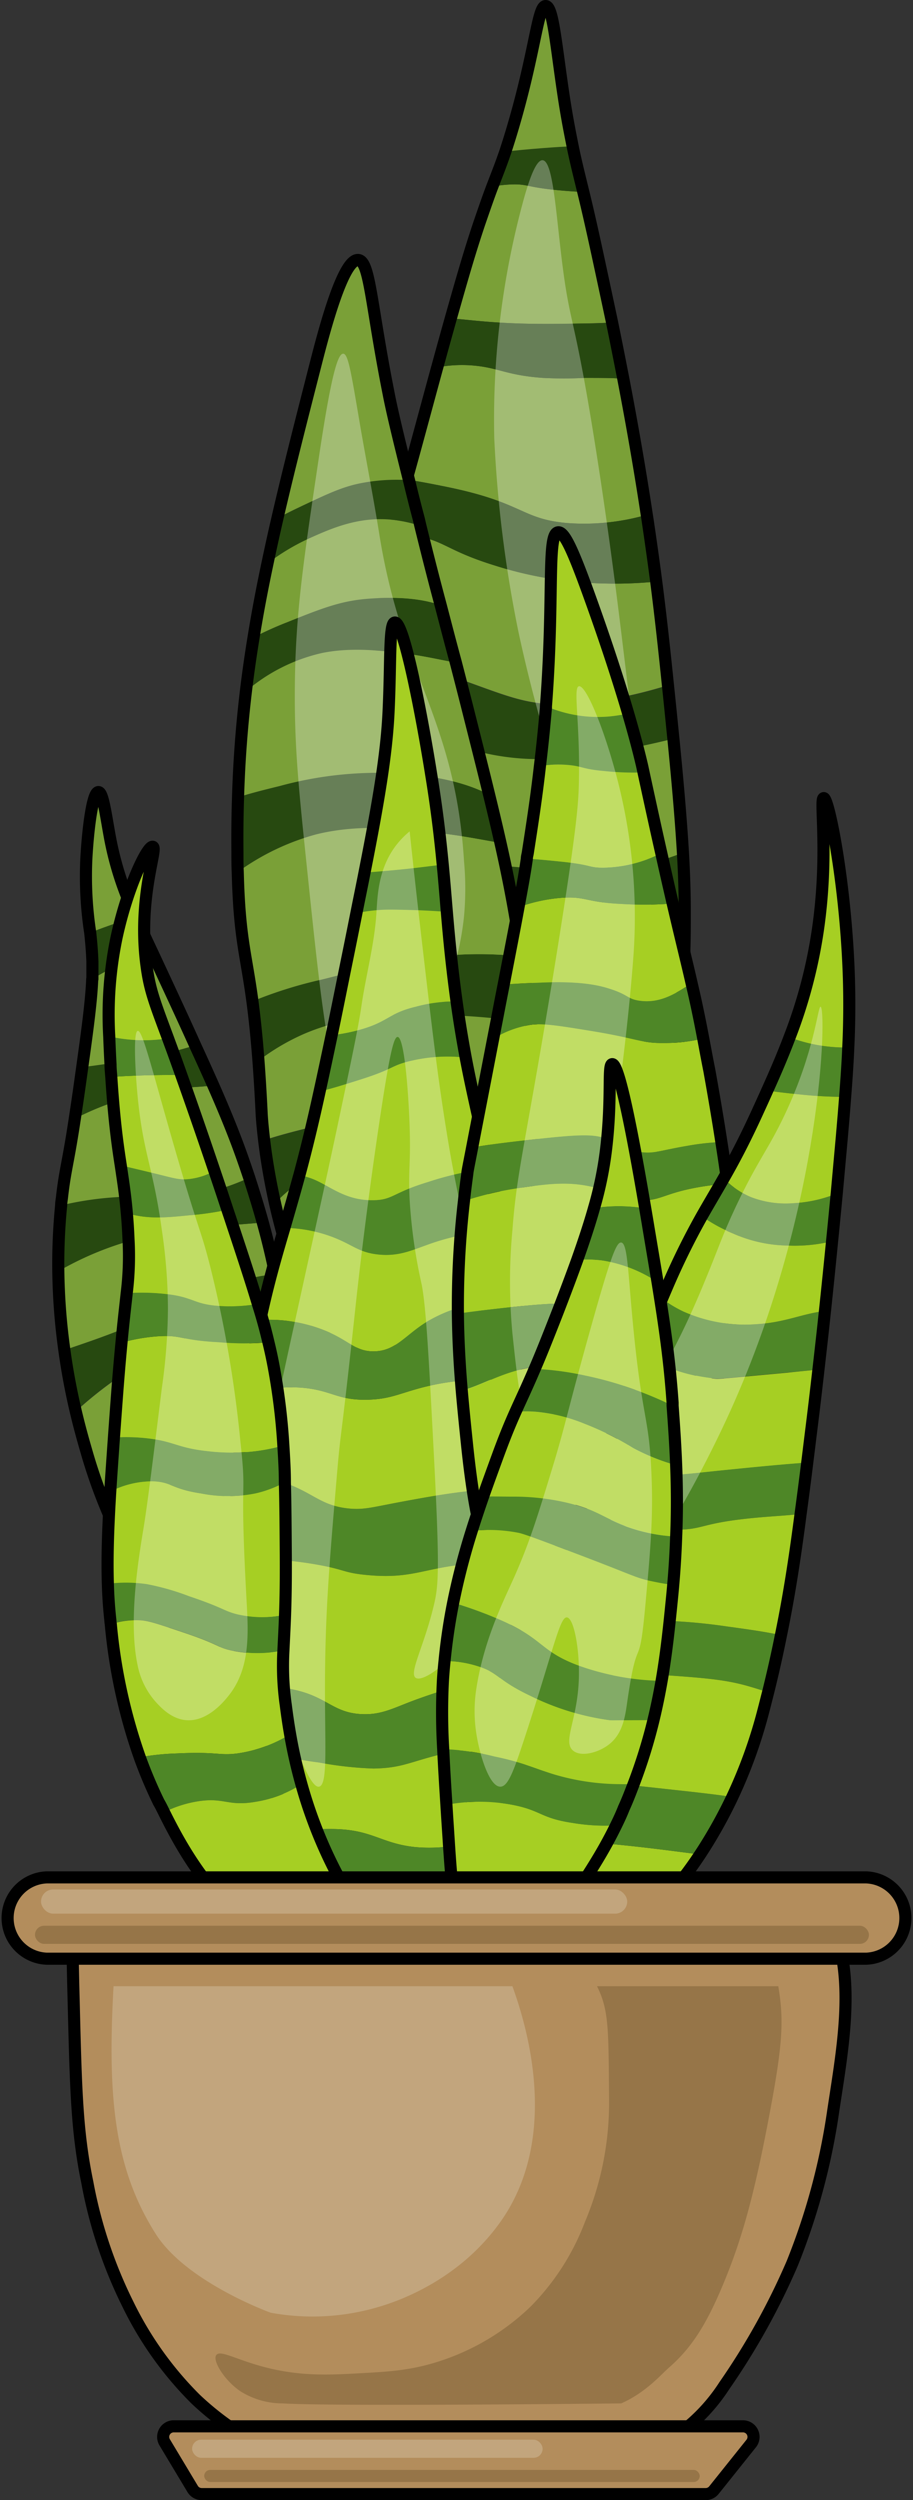 <svg id="Слой_1" data-name="Слой 1" xmlns="http://www.w3.org/2000/svg" viewBox="0 0 151.08 413.5"><rect x="0" y="0" width="151.08" height="413.5" fill="#333333" stroke="none"/><defs><style>.cls-1{fill:#7aa037;}.cls-2{fill:#274910;}.cls-3{fill:none;stroke-linecap:round;stroke-linejoin:round;}.cls-3,.cls-7{stroke:#000;stroke-width:2px;}.cls-4{fill:#fff;opacity:0.3;}.cls-5{fill:#4e8727;}.cls-6{fill:#a6cf23;}.cls-7{fill:#b38d5c;stroke-miterlimit:10;}.cls-8{fill:#c2a57d;}.cls-9{fill:#967548;}</style></defs><title>plant1</title><path class="cls-1" d="M279.51,183.71c0,5.8-.26,11.69-.83,17.85A60.52,60.52,0,0,1,263,206c-4.53.54-3.87-.23-13,0-6.65.17-11.58.31-15,.9-1.59-6.47-2.89-13.38-3.92-20.33A22.25,22.25,0,0,1,237,184c3.83-1,5.29,0,13,1,11.61,1.52,19.27.8,24,0A39.62,39.62,0,0,0,279.51,183.71Z" transform="translate(-166.21 -31.5)"/><path class="cls-1" d="M274.78,127.69c.72,5.61,1.3,10.91,1.94,17.14A72,72,0,0,1,268,147a42.06,42.06,0,0,1-10,1c-5.8-.22-8.76-1.77-18-5-4.9-1.71-8.5-2.82-11.15-3.51.66-8,1.78-15.12,2.61-19.69.81,0,1.65.09,2.54.2,5.69.69,5.66,2.41,14,5a63.55,63.55,0,0,0,18,3A68.7,68.7,0,0,0,274.78,127.69Z" transform="translate(-166.21 -31.5)"/><path class="cls-1" d="M269.33,94.13c1.28,6.66,2.63,14.21,3.89,22.52A37.45,37.45,0,0,1,260,118c-7.63-.69-7.1-3.39-20-6-2.18-.44-4.39-.88-6.52-1.19,1-3.52,2.61-9.54,5-18.31a2.17,2.17,0,0,1,.07-.24A21.86,21.86,0,0,1,245,92c3.83.41,5.22,1.58,11,2a68,68,0,0,0,7,0C265.4,94,267.5,94,269.33,94.13Z" transform="translate(-166.21 -31.5)"/><path class="cls-2" d="M278.68,201.56c-.05.64-.11,1.29-.18,1.94-.35,3.45-.66,6.49-1,9.21A30.7,30.7,0,0,1,269,216c-8.24,2.12-9.18-.48-18,1a52.58,52.58,0,0,0-11.93,3.73A133.09,133.09,0,0,1,235,206.9c3.45-.59,8.38-.73,15-.9,9.13-.23,8.47.54,13,0A60.52,60.52,0,0,0,278.68,201.56Z" transform="translate(-166.21 -31.5)"/><path class="cls-1" d="M265.5,75.5c.59,2.74,1.26,5.87,2,9.35-1.28.06-2.76.11-4.48.15s-6.41.15-11,0c-5.7-.19-8.89-.7-11.19-.83C243,76.4,244,73,245.5,68.5c1-2.9,1.64-4.74,2.18-6.14A20.58,20.58,0,0,1,251,62c2.67-.06,2.3.49,8,1,1.45.13,2.68.2,3.73.23C263.44,66.21,264.32,70,265.5,75.5Z" transform="translate(-166.21 -31.5)"/><path class="cls-2" d="M273.5,118.5c.48,3.26.9,6.27,1.28,9.19A68.7,68.7,0,0,1,266,128a63.55,63.55,0,0,1-18-3c-8.34-2.59-8.31-4.31-14-5-.89-.11-1.73-.17-2.54-.2.6-3.32,1-5.3,1-5.3.09-.39.41-1.6,1-3.69,2.13.31,4.34.75,6.52,1.19,12.9,2.61,12.37,5.31,20,6a37.45,37.45,0,0,0,13.22-1.35C273.32,117.26,273.41,117.88,273.5,118.5Z" transform="translate(-166.21 -31.5)"/><path class="cls-2" d="M279.5,181.5c0,.74,0,1.47,0,2.21A39.62,39.62,0,0,1,274,185c-4.73.8-12.39,1.52-24,0-7.71-1-9.17-2-13-1a22.25,22.25,0,0,0-5.95,2.57c-.56-3.85-1-7.71-1.43-11.5A42.47,42.47,0,0,1,236,174c5.86-.69,7.56.33,17,1,8.86.63,13.29.94,18,0a52.65,52.65,0,0,0,8.2-2.47C279.42,176.38,279.48,179.08,279.5,181.5Z" transform="translate(-166.21 -31.5)"/><path class="cls-1" d="M269,216a30.7,30.7,0,0,0,8.5-3.29c-1.09,8.8-2.42,14.2-6,18.79-1.28,1.63-8.43,10.8-16,10-6.67-.71-12.17-9-16.43-20.77A52.58,52.58,0,0,1,251,217C259.82,215.52,260.76,218.12,269,216Z" transform="translate(-166.21 -31.5)"/><path class="cls-2" d="M261,55.68c.49,2.24,1,4.45,1.76,7.55-1.05,0-2.28-.1-3.73-.23-5.7-.51-5.33-1.06-8-1a20.58,20.58,0,0,0-3.32.36c.83-2.17,1.34-3.32,2.15-5.77,1.69-.21,3.72-.4,6.17-.59C257.91,55.85,259.56,55.75,261,55.68Z" transform="translate(-166.21 -31.5)"/><path class="cls-1" d="M259.5,47.5c.53,3.47,1,5.85,1.47,8.18-1.41.07-3.06.17-5,.32-2.45.19-4.48.38-6.17.59.2-.61.42-1.29.67-2.09,4.28-13.82,4.62-22,6-22C257.72,32.53,258.21,39,259.5,47.5Z" transform="translate(-166.21 -31.5)"/><path class="cls-2" d="M267.48,84.85c.59,2.86,1.21,6,1.85,9.28C267.5,94,265.4,94,263,94a68,68,0,0,1-7,0c-5.78-.42-7.17-1.59-11-2a21.86,21.86,0,0,0-6.43.26c.86-3.16,1.6-5.81,2.24-8.09,2.3.13,5.49.64,11.19.83,4.59.15,9.18,0,11,0S266.2,84.91,267.48,84.85Z" transform="translate(-166.21 -31.5)"/><path class="cls-2" d="M277.5,152.5q.06.6.12,1.17c-1.65.42-3.51.85-5.62,1.33a65.36,65.36,0,0,1-14,2,40.5,40.5,0,0,1-12-1c-5.72-1.48-5.5-3-10-4a18.65,18.65,0,0,0-7.68,0c0-2.66.05-5.16.18-7.46.09-1.7.21-3.37.35-5,2.65.69,6.25,1.8,11.15,3.51,9.24,3.23,12.2,4.78,18,5a42.06,42.06,0,0,0,10-1,72,72,0,0,0,8.72-2.17C277,147.22,277.23,149.76,277.5,152.5Z" transform="translate(-166.21 -31.5)"/><path class="cls-1" d="M277.62,153.67c.86,8.63,1.32,14.49,1.58,18.86A52.65,52.65,0,0,1,271,175c-4.71.94-9.14.63-18,0-9.44-.67-11.14-1.69-17-1a42.47,42.47,0,0,0-6.38,1.07,231.08,231.08,0,0,1-1.3-23.11,18.65,18.65,0,0,1,7.68,0c4.5,1,4.28,2.52,10,4a40.5,40.5,0,0,0,12,1,65.36,65.36,0,0,0,14-2C274.11,154.52,276,154.09,277.62,153.67Z" transform="translate(-166.21 -31.5)"/><path class="cls-3" d="M249.83,56.59c.2-.61.42-1.29.67-2.09,4.28-13.82,4.62-22,6-22,1.22,0,1.71,6.47,3,15,.53,3.47,1,5.85,1.47,8.18s1,4.45,1.76,7.55S264.32,70,265.5,75.5c.59,2.74,1.26,5.87,2,9.35.59,2.86,1.21,6,1.85,9.28,1.28,6.66,2.63,14.21,3.89,22.52.1.61.19,1.23.28,1.85.48,3.26.9,6.27,1.28,9.19.72,5.61,1.3,10.91,1.94,17.14.25,2.39.51,4.93.78,7.67q.06.6.12,1.17c.86,8.63,1.32,14.49,1.58,18.86.22,3.85.28,6.55.3,9,0,.74,0,1.47,0,2.21,0,5.8-.26,11.69-.83,17.85-.05.64-.11,1.29-.18,1.94-.35,3.45-.66,6.49-1,9.21-1.09,8.8-2.42,14.2-6,18.79-1.28,1.63-8.43,10.8-16,10-6.67-.71-12.17-9-16.43-20.77A133.09,133.09,0,0,1,235,206.9c-1.59-6.47-2.89-13.38-3.92-20.33-.56-3.85-1-7.71-1.43-11.5a231.08,231.08,0,0,1-1.3-23.11c0-2.66.05-5.16.18-7.46.09-1.7.21-3.37.35-5,.66-8,1.78-15.12,2.61-19.69.6-3.32,1-5.3,1-5.3.09-.39.41-1.6,1-3.69,1-3.52,2.61-9.54,5-18.31a2.17,2.17,0,0,1,.07-.24c.86-3.16,1.6-5.81,2.24-8.09C243,76.4,244,73,245.5,68.5c1-2.9,1.64-4.74,2.18-6.14C248.51,60.19,249,59,249.83,56.59Z" transform="translate(-166.21 -31.5)"/><path class="cls-4" d="M256,58c1.6.11,2.11,7.38,3,15,1.57,13.46,2.05,8.74,6,34,.66,4.22,2.24,14.57,4,29,4.41,36.22,6.62,54.33,4,55-3.59.92-15.17-27.73-21-55a207.33,207.33,0,0,1-4-32,137.47,137.47,0,0,1,5-40C253.71,61.55,254.86,57.92,256,58Z" transform="translate(-166.21 -31.5)"/><path class="cls-1" d="M254,200.33a92.46,92.46,0,0,1,.48,12.82c-3.41,0-7.1.19-10,.35-9.8.54-16.05,1.94-25,4-4.23,1-7.32,1.82-9.58,2.59-.32-2.69-.41-4.35-.42-4.59-.16-3.28-.34-6.1-.52-8.56a36.49,36.49,0,0,1,7.52-4.44c8.85-3.82,18.32-3.37,26-3C247.22,199.72,251.11,200.3,254,200.33Z" transform="translate(-166.21 -31.5)"/><path class="cls-2" d="M247.1,162.91c.71,2.9,1.33,5.52,1.89,8-2.18-.35-5.06-.95-8.49-1.41-6.29-.84-14.27-1.92-22,0a39.92,39.92,0,0,0-12.95,6.21c0-1,0-2.06-.05-3.21,0-3.15,0-6.18.1-9.13,1.91-.63,4.2-1.21,6.9-1.87a61.58,61.58,0,0,1,21-2C240.52,160.08,244.73,161.65,247.1,162.91Z" transform="translate(-166.21 -31.5)"/><path class="cls-2" d="M252.54,189.7c.64,3.9,1.14,7.33,1.49,10.63-2.92,0-6.81-.61-11.53-.83-7.68-.37-17.15-.82-26,3a36.49,36.49,0,0,0-7.52,4.44c-.32-4.16-.66-7.29-1-9.84a71.07,71.07,0,0,1,11.52-3.6c9.78-2.47,14.68-3.71,21-4A63.55,63.55,0,0,1,252.54,189.7Z" transform="translate(-166.21 -31.5)"/><path class="cls-2" d="M235.5,117.5c.08.32.16.64.23,1a25.11,25.11,0,0,0-4.23-1c-5.76-.69-10.4,1.39-14,3a36.16,36.16,0,0,0-7,4.19q.76-3.68,1.65-7.48c1-.54,2.12-1.11,3.38-1.71,4.74-2.25,7.11-3.37,10-4a30.71,30.71,0,0,1,8.39-.58C234.36,112.88,234.9,115.06,235.5,117.5Z" transform="translate(-166.21 -31.5)"/><path class="cls-2" d="M239.09,131.58c.81,3.09,1.55,5.83,2.51,9.5-2.21-.35-5.26-1.13-9.1-1.58-3-.36-8.14-1-13,0a29.2,29.2,0,0,0-12.6,6.35c.36-3,.78-6,1.27-8.93a57.75,57.75,0,0,1,5.33-2.42c6.05-2.42,9.2-3.69,14-4C229.49,130.37,234.7,130,239.09,131.58Z" transform="translate(-166.21 -31.5)"/><path class="cls-1" d="M247.1,162.91c-2.37-1.26-6.58-2.83-13.6-3.41a61.58,61.58,0,0,0-21,2c-2.7.66-5,1.24-6.9,1.87.18-6.12.63-11.87,1.3-17.52a29.2,29.2,0,0,1,12.6-6.35c4.86-1,10-.36,13,0,3.84.45,6.89,1.23,9.1,1.58.54,2.09,1.16,4.49,1.9,7.42C244.92,154.13,246.09,158.79,247.1,162.91Z" transform="translate(-166.21 -31.5)"/><path class="cls-2" d="M254.51,213.15c0,.11,0,.23,0,.35-.1,3-.2,5.95-.4,8.79-3.93.45-8.7,0-15.6.21-11.14.38-16.71.57-22,4a30.11,30.11,0,0,0-4.79,4c-.93-4.18-1.48-7.76-1.79-10.37,2.26-.77,5.35-1.61,9.58-2.59,8.95-2.06,15.2-3.46,25-4C247.41,213.34,251.1,213.14,254.51,213.15Z" transform="translate(-166.21 -31.5)"/><path class="cls-1" d="M251.5,183.5c.38,2.21.73,4.27,1,6.2a63.55,63.55,0,0,0-12-.2c-6.32.29-11.22,1.53-21,4A71.07,71.07,0,0,0,208,197.1c-1.07-8-2.15-10.38-2.43-21.39a39.92,39.92,0,0,1,12.95-6.21c7.73-1.92,15.71-.84,22,0,3.43.46,6.31,1.06,8.49,1.41C250,175.29,250.77,179.24,251.5,183.5Z" transform="translate(-166.21 -31.5)"/><path class="cls-1" d="M235.73,118.45c1.46,5.93,2.45,9.74,3.36,13.13-4.39-1.54-9.6-1.21-11.59-1.08-4.8.31-7.95,1.58-14,4a57.75,57.75,0,0,0-5.33,2.42c.65-4,1.42-8.08,2.3-12.23a36.16,36.16,0,0,1,7-4.19c3.6-1.61,8.24-3.69,14-3A25.11,25.11,0,0,1,235.73,118.45Z" transform="translate(-166.21 -31.5)"/><path class="cls-1" d="M254.1,222.29c-.65,9.33-2.34,17.61-8.6,24.21-5.8,6.11-16.17,11.49-23,8-2.52-1.29-4.35-3.68-7-11a108.46,108.46,0,0,1-3.79-13,30.11,30.11,0,0,1,4.79-4c5.29-3.43,10.86-3.62,22-4C245.4,222.26,250.17,222.74,254.1,222.29Z" transform="translate(-166.21 -31.5)"/><path class="cls-1" d="M233.89,110.92a30.71,30.71,0,0,0-8.39.58c-2.89.63-5.26,1.75-10,4-1.26.6-2.38,1.17-3.38,1.71,1.81-7.84,3.95-16.22,6.38-25.71,1.44-5.64,4.52-17.25,7-17,1.91.19,2.08,7.29,5,22C231,99.13,232,103.38,233.89,110.92Z" transform="translate(-166.21 -31.5)"/><path class="cls-3" d="M233.89,110.92C232,103.38,231,99.13,230.5,96.5c-2.92-14.71-3.09-21.81-5-22-2.48-.25-5.56,11.36-7,17-2.43,9.49-4.57,17.87-6.38,25.71q-.88,3.81-1.65,7.48c-.88,4.15-1.65,8.2-2.3,12.23-.49,3-.91,5.93-1.27,8.93-.67,5.65-1.12,11.4-1.3,17.52-.1,2.95-.13,6-.1,9.13,0,1.15,0,2.21.05,3.21.28,11,1.36,13.42,2.43,21.39.34,2.55.68,5.68,1,9.84.18,2.46.36,5.28.52,8.56,0,.24.1,1.9.42,4.59s.86,6.19,1.79,10.37a108.46,108.46,0,0,0,3.79,13c2.65,7.32,4.48,9.71,7,11,6.83,3.49,17.2-1.89,23-8,6.26-6.6,7.95-14.88,8.6-24.21.2-2.84.3-5.78.4-8.79,0-.12,0-.24,0-.35a92.46,92.46,0,0,0-.48-12.82c-.35-3.3-.85-6.73-1.49-10.63-.31-1.93-.66-4-1-6.2-.73-4.26-1.52-8.21-2.51-12.59-.56-2.48-1.18-5.1-1.89-8-1-4.12-2.18-8.78-3.6-14.41-.74-2.93-1.36-5.33-1.9-7.42-1-3.67-1.7-6.41-2.51-9.5-.91-3.39-1.9-7.2-3.36-13.13-.07-.31-.15-.63-.23-1C234.9,115.06,234.36,112.88,233.89,110.92Z" transform="translate(-166.21 -31.5)"/><path class="cls-4" d="M223,90c-.85,0-1.92,3.06-4,17-2.59,17.36-3.89,26-4,38-.09,9.88.6,16.59,2,30,2.65,25.43,4,38.15,8,39,5.75,1.22,16.35-14.76,18-31a50.16,50.16,0,0,0,0-9c-1.43-23.45-10.24-30.62-14-54-.91-5.68-2-11.33-3-17C224.35,93.35,223.87,90,223,90Z" transform="translate(-166.21 -31.5)"/><path class="cls-1" d="M213,250a106.29,106.29,0,0,1,.23,21.15c-2.52.6-5.43,1.44-8.69,2.37-1.95.56-6,2-14,5-3,1.09-5.07,1.89-6.64,2.6a86.91,86.91,0,0,1-3.36-9.6c-.46-1.58-1.1-3.81-1.76-6.61a66.91,66.91,0,0,1,9.76-7.39c5.39-3.32,9.7-6,16-7A59,59,0,0,1,213,250Z" transform="translate(-166.21 -31.5)"/><path class="cls-2" d="M212.5,246.5c.18,1.15.33,2.31.46,3.48a59,59,0,0,0-8.46.52c-6.3,1-10.61,3.68-16,7a66.91,66.91,0,0,0-9.76,7.39c-.67-2.82-1.35-6.22-1.88-10.09,2.55-.91,6.2-2,11.64-4.3,5.11-2.13,4.53-2.24,9-4,6.16-2.42,10.84-4.21,14.26-4.18C212,243.69,212.28,245.09,212.5,246.5Z" transform="translate(-166.21 -31.5)"/><path class="cls-2" d="M213.19,271.13c-.21,2.44-.49,4.81-.85,7.09a34.82,34.82,0,0,0-6.84.28c-8,1.26-13.66,6.24-17.79,10.36l-.21-.36a62.92,62.92,0,0,1-3.64-7.4c1.57-.71,3.68-1.51,6.64-2.6,8-3,12.05-4.44,14-5C207.76,272.57,210.67,271.73,213.19,271.13Z" transform="translate(-166.21 -31.5)"/><path class="cls-1" d="M211.76,242.32c-3.42,0-8.1,1.76-14.26,4.18-4.47,1.76-3.89,1.87-9,4-5.44,2.27-9.09,3.39-11.64,4.3a103.52,103.52,0,0,1-1-13.06,52.43,52.43,0,0,1,12.61-5.24,86.06,86.06,0,0,1,12-2c4-.45,7-.57,9.19-.83C210.42,236.31,211.15,239.25,211.76,242.32Z" transform="translate(-166.21 -31.5)"/><path class="cls-1" d="M205.5,278.5a34.82,34.82,0,0,1,6.84-.28c-2.2,14.18-7,24.9-11.84,25.28-4.09.32-8.12-6.56-12.79-14.64C191.84,284.74,197.47,279.76,205.5,278.5Z" transform="translate(-166.21 -31.5)"/><path class="cls-2" d="M207.45,226.28c.64,2,1.44,4.5,2.24,7.39-2.21.26-5.21.38-9.19.83a86.06,86.06,0,0,0-12,2,52.43,52.43,0,0,0-12.61,5.24,97.92,97.92,0,0,1,.47-10.89,53.07,53.07,0,0,1,9.14-1.35c6.34-.57,6,.64,11,0A39.44,39.44,0,0,0,207.45,226.28Z" transform="translate(-166.21 -31.5)"/><path class="cls-1" d="M206.5,223.5c.25.71.57,1.65.95,2.78a39.44,39.44,0,0,1-10.95,3.22c-5,.64-4.66-.57-11,0a53.07,53.07,0,0,0-9.14,1.35c0-.45.09-.9.14-1.35.52-4.59,1-5.55,2.12-13a46.86,46.86,0,0,1,16.88-5c2-.19,4.16-.24,6-.49C203.59,215.74,205.14,219.57,206.5,223.5Z" transform="translate(-166.21 -31.5)"/><path class="cls-2" d="M198.52,204.38c1.12,2.43,2.1,4.61,3,6.63-1.85.25-4,.3-6,.49a46.86,46.86,0,0,0-16.88,5c.25-1.65.55-3.62.88-6,.12-.87.24-1.71.35-2.51,1-.12,2.2-.28,3.65-.49a109.34,109.34,0,0,0,11-2C196.06,205.11,197.38,204.73,198.52,204.38Z" transform="translate(-166.21 -31.5)"/><path class="cls-1" d="M198.52,204.38c-1.14.35-2.46.73-4,1.12a109.34,109.34,0,0,1-11,2c-1.45.21-2.65.37-3.65.49.94-6.71,1.51-11.08,1.65-14.55h0a26.84,26.84,0,0,1,6-2.93,36.33,36.33,0,0,1,4.09-1.1l1.91,4.1C195.43,197.65,197.08,201.22,198.52,204.38Z" transform="translate(-166.21 -31.5)"/><path class="cls-2" d="M188.71,183.17c.8,1.81,1.75,3.83,2.88,6.23a36.33,36.33,0,0,0-4.09,1.1,26.84,26.84,0,0,0-6,2.93c0-1.05,0-2,0-2.93-.07-1.82-.21-3.34-.36-4.73,1-.44,2.15-.84,3.36-1.27C185.23,184.24,186.85,183.66,188.71,183.17Z" transform="translate(-166.21 -31.5)"/><path class="cls-1" d="M184.5,170.5a52.66,52.66,0,0,0,4.21,12.67c-1.86.49-3.48,1.07-4.21,1.33-1.21.43-2.33.83-3.36,1.27a61.73,61.73,0,0,1-.64-12.27c.25-4.66,1-11,2-11C183.29,162.5,183.77,166.74,184.5,170.5Z" transform="translate(-166.21 -31.5)"/><path class="cls-3" d="M181.5,193.43c0-1.05,0-2,0-2.93-.07-1.82-.21-3.34-.36-4.73a61.73,61.73,0,0,1-.64-12.27c.25-4.66,1-11,2-11,.79,0,1.27,4.24,2,8a52.66,52.66,0,0,0,4.21,12.67c.8,1.81,1.75,3.83,2.88,6.23l1.91,4.1c1.93,4.15,3.58,7.72,5,10.88,1.12,2.43,2.1,4.61,3,6.63,2.08,4.73,3.63,8.56,5,12.49.25.71.57,1.65.95,2.78.64,2,1.44,4.5,2.24,7.39.73,2.64,1.46,5.58,2.07,8.65.27,1.37.52,2.77.74,4.18.18,1.15.33,2.31.46,3.48a106.29,106.29,0,0,1,.23,21.15c-.21,2.44-.49,4.81-.85,7.09-2.2,14.18-7,24.9-11.84,25.28-4.09.32-8.12-6.56-12.79-14.64l-.21-.36a62.92,62.92,0,0,1-3.64-7.4,86.91,86.91,0,0,1-3.36-9.6c-.46-1.58-1.1-3.81-1.76-6.61s-1.35-6.22-1.88-10.09a103.52,103.52,0,0,1-1-13.06,97.92,97.92,0,0,1,.47-10.89c0-.45.09-.9.14-1.35.52-4.59,1-5.55,2.12-13,.25-1.65.55-3.62.88-6,.12-.87.24-1.71.35-2.51.94-6.71,1.51-11.08,1.65-14.55" transform="translate(-166.21 -31.5)"/><path class="cls-5" d="M255.34,277.79c.12,2.59.18,5.16.16,7.71,0,1.56-.05,3.14-.12,4.71A70.29,70.29,0,0,0,246,290c-9.47.48-10.92,2.75-19,2-4.43-.41-3.45-1-10-2-5.84-.85-9.45-.76-12.08-1.06,0-5.24.34-9.81.58-13.44a1.49,1.49,0,0,1,0-.21A27.88,27.88,0,0,1,214,277c4.22,1.61,5.55,3.58,10,4,2.37.22,3.67-.18,8-1,3-.56,8.58-1.63,13-2A51.71,51.71,0,0,1,255.34,277.79Z" transform="translate(-166.21 -31.5)"/><path class="cls-6" d="M253.59,259.86c.84,6,1.46,12,1.75,17.93A51.71,51.71,0,0,0,245,278c-4.42.37-10,1.44-13,2-4.33.82-5.63,1.22-8,1-4.45-.42-5.78-2.39-10-4a27.88,27.88,0,0,0-8.48-1.71c.34-4.9.91-9.44,1.49-13.22a24.71,24.71,0,0,1,9-1.07c5.08.39,5.91,2.11,11,2,3.69-.08,5.21-1,9-2C244.24,258.87,249.85,260,253.59,259.86Z" transform="translate(-166.21 -31.5)"/><path class="cls-6" d="M255.38,290.21a149.54,149.54,0,0,1-1.95,18.2c-7-.16-18.58,4.26-19.43,4.59-3,1.16-4.94,2.16-8,2-4.64-.24-5.67-2.82-11-4a21.77,21.77,0,0,0-8.14-.24,113.61,113.61,0,0,1-1.94-21.82c2.63.3,6.24.21,12.08,1.06,6.55,1,5.57,1.59,10,2,8.08.75,9.53-1.52,19-2A70.29,70.29,0,0,1,255.38,290.21Z" transform="translate(-166.21 -31.5)"/><path class="cls-5" d="M234,313c.85-.33,12.47-4.75,19.43-4.59-.64,3.82-1.41,7.56-2.3,11.15-2.18.3-5.09.6-9.13,1.44-7.73,1.61-8.63,2.92-14,3a59.22,59.22,0,0,1-9-1,54,54,0,0,1-9.61-2.1,95.62,95.62,0,0,1-2.53-10.14A21.77,21.77,0,0,1,215,311c5.33,1.18,6.36,3.76,11,4C229.06,315.16,231,314.16,234,313Z" transform="translate(-166.21 -31.5)"/><path class="cls-5" d="M253.59,259.86c-3.74.15-9.35-1-17.59,1.14-3.79,1-5.31,1.92-9,2-5.09.11-5.92-1.61-11-2a24.71,24.71,0,0,0-9,1.07c.55-3.7,1.12-6.67,1.49-8.57.25-1.3.5-2.52.74-3.68A24.69,24.69,0,0,1,221,252c3.19,1.49,4.23,3,7,3,3.71,0,5.24-2.73,9-5a24,24,0,0,1,14.48-3.15Q252.67,253.36,253.59,259.86Z" transform="translate(-166.21 -31.5)"/><path class="cls-6" d="M251.48,246.85A24,24,0,0,0,237,250c-3.76,2.27-5.29,5-9,5-2.77,0-3.81-1.51-7-3a24.69,24.69,0,0,0-11.76-2.18c1.26-5.86,2.51-10.21,4-15.24A23.26,23.26,0,0,1,221,236c3.63,1.33,4.6,2.7,8,3s5.67-.88,9-2a40.77,40.77,0,0,1,11.21-2C250,238.9,250.77,242.87,251.48,246.85Z" transform="translate(-166.21 -31.5)"/><path class="cls-5" d="M247.5,226.5c.57,2.8,1.15,5.63,1.71,8.46A40.77,40.77,0,0,0,238,237c-3.33,1.12-5.46,2.32-9,2s-4.37-1.67-8-3a23.26,23.26,0,0,0-7.8-1.42c.71-2.45,1.47-5.06,2.3-8.08.05-.19.1-.38.16-.57,4.09.31,6.44,4.16,12.34,4.07,3.25-.05,3.15-1.23,9-3a51,51,0,0,1,10.14-2.26C247.26,225.31,247.38,225.9,247.5,226.5Z" transform="translate(-166.21 -31.5)"/><path class="cls-6" d="M251.13,319.56a121.55,121.55,0,0,1-5,16A26.36,26.36,0,0,1,235,337c-5.85-.59-7.19-3-14-3a32.58,32.58,0,0,0-6.35.57c-.74-1.71-1.46-3.42-2.15-5.07a87.67,87.67,0,0,1-3.11-8.6A54,54,0,0,0,219,323a59.22,59.22,0,0,0,9,1c5.37-.08,6.27-1.39,14-3C246,320.16,249,319.86,251.13,319.56Z" transform="translate(-166.21 -31.5)"/><path class="cls-6" d="M243.23,206.41c1.11,5.88,2.34,10.77,3.91,18.33A51,51,0,0,0,237,227c-5.85,1.77-5.75,2.95-9,3-5.9.09-8.25-3.76-12.34-4.07,1.2-4.45,2.24-8.75,3.36-13.88,2.42-.6,5-1.41,7-2.05,5.38-1.71,4.85-2.22,8-3A26.31,26.31,0,0,1,243.23,206.41Z" transform="translate(-166.21 -31.5)"/><path class="cls-5" d="M246.08,335.55a70.2,70.2,0,0,1-4.3,9A70.12,70.12,0,0,1,231,343a99.7,99.7,0,0,1-14.3-3.87c-.7-1.5-1.38-3-2-4.56A32.58,32.58,0,0,1,221,334c6.81,0,8.15,2.41,14,3A26.36,26.36,0,0,0,246.08,335.55Z" transform="translate(-166.21 -31.5)"/><path class="cls-5" d="M241.72,197.13c.49,3.56,1,6.53,1.51,9.28A26.31,26.31,0,0,0,234,207c-3.15.78-2.62,1.29-8,3-2,.64-4.56,1.45-7,2.05.62-2.81,1.27-5.87,2-9.34a29.17,29.17,0,0,0,4-.71c5.52-1.38,5.23-2.86,10-4A24.71,24.71,0,0,1,241.72,197.13Z" transform="translate(-166.21 -31.5)"/><path class="cls-6" d="M241.5,195.5c.07.56.15,1.1.22,1.63A24.71,24.71,0,0,0,235,198c-4.77,1.14-4.48,2.62-10,4a29.17,29.17,0,0,1-4,.71c.74-3.58,1.55-7.59,2.49-12.21.58-2.83,1.11-5.48,1.61-8A29.93,29.93,0,0,1,229,182c1.27-.09,2.52-.06,5,0s4.44.19,6.11.31C240.44,186.21,240.82,190.3,241.5,195.5Z" transform="translate(-166.21 -31.5)"/><path class="cls-5" d="M239.43,174.46c.26,2.71.46,5.24.68,7.85-1.67-.12-3.68-.25-6.11-.31s-3.73-.09-5,0a29.93,29.93,0,0,0-3.89.54c.49-2.39.94-4.63,1.35-6.74,1.74-.16,4.27-.31,8.54-.8C236.83,174.79,238.26,174.6,239.43,174.46Z" transform="translate(-166.21 -31.5)"/><path class="cls-6" d="M237.5,159.5c1,6.11,1.52,10.76,1.93,15-1.17.14-2.6.33-4.43.54-4.27.49-6.8.64-8.54.8,2.44-12.36,3.73-20.14,4-27.3.34-7.71.06-13.9,1-14C233,134.34,236,150.1,237.5,159.5Z" transform="translate(-166.21 -31.5)"/><path class="cls-6" d="M231,343a70.12,70.12,0,0,0,10.78,1.55c-3.55,6.14-7.45,9.89-11.28,9.95-5.38.08-9.91-7.14-13.8-15.37A99.7,99.7,0,0,0,231,343Z" transform="translate(-166.21 -31.5)"/><path class="cls-1" d="M216,204c1.79-1.07,3-1.07,5-1.29-.72,3.47-1.37,6.53-2,9.34-3.7.91-7.14,1.34-8-.05C210,210.34,212.54,206.07,216,204Z" transform="translate(-166.21 -31.5)"/><path class="cls-3" d="M241.78,344.55c-3.55,6.14-7.45,9.89-11.28,9.95-5.38.08-9.91-7.14-13.8-15.37-.7-1.5-1.38-3-2-4.56-.74-1.71-1.46-3.42-2.15-5.07a87.67,87.67,0,0,1-3.11-8.6,95.62,95.62,0,0,1-2.53-10.14,113.61,113.61,0,0,1-1.94-21.82c0-5.24.34-9.81.58-13.44a1.49,1.49,0,0,1,0-.21c.34-4.9.91-9.44,1.49-13.22s1.12-6.67,1.49-8.57c.25-1.3.5-2.52.74-3.68,1.26-5.86,2.51-10.21,4-15.24.71-2.45,1.47-5.06,2.3-8.08.05-.19.1-.38.16-.57,1.2-4.45,2.24-8.75,3.36-13.88.62-2.81,1.27-5.87,2-9.34s1.55-7.59,2.49-12.21c.58-2.83,1.11-5.48,1.61-8s.94-4.63,1.35-6.74c2.44-12.36,3.73-20.14,4-27.3.34-7.71.06-13.9,1-14,1.5-.16,4.5,15.6,6,25,1,6.11,1.52,10.76,1.93,15,.26,2.71.46,5.24.68,7.85.33,3.9.71,8,1.39,13.19.07.56.15,1.1.22,1.63.49,3.56,1,6.53,1.51,9.28,1.11,5.88,2.34,10.77,3.91,18.33.12.57.24,1.16.36,1.76.57,2.8,1.15,5.63,1.71,8.46.79,3.94,1.56,7.91,2.27,11.89q1.19,6.51,2.11,13c.84,6,1.46,12,1.75,17.93.12,2.59.18,5.16.16,7.71,0,1.56-.05,3.14-.12,4.71a149.54,149.54,0,0,1-1.95,18.2c-.64,3.82-1.41,7.56-2.3,11.15a121.55,121.55,0,0,1-5,16A70.2,70.2,0,0,1,241.78,344.55Z" transform="translate(-166.21 -31.5)"/><path class="cls-4" d="M234,169a13.85,13.85,0,0,0-2,2c-3.2,3.93-3.32,8.59-3.5,11.5-.33,5.22-1.75,10.32-2.5,15.5-.49,3.38-1.66,8.92-4,20-1.49,7-2.44,11.34-5,23-3.23,14.72-4.85,22.1-5,23a146.45,146.45,0,0,0-2,31,81.64,81.64,0,0,0,4,22c.74,2.23,3.42,10.29,5,10s.88-7.42,1-19c.11-10.92.77-18.62,2-33,.65-7.56.47-3.54,3-27,.25-2.36,1.61-15,4-31,1.63-10.89,2.34-14,3-14,1.16,0,1.84,9.81,2,15,.19,5.91-.25,7,0,12a87.64,87.64,0,0,0,2,14c.73,3.86,1.16,11.91,2,28,1,19.26.78,21.73,0,25-1.61,6.78-4.17,11.22-3,12,1.4.93,7.43-3.79,11-10,1.68-2.92,4.34-8.82,2-32-.88-8.71-2-15.39-4-27-2.3-13.41-2.48-12.47-4-22-1.46-9.12-2.3-16.41-4-31C235.13,179.5,234.45,173.28,234,169Z" transform="translate(-166.21 -31.5)"/><path class="cls-6" d="M286.52,227.28c1.66,12.25,1.32,16.35,1,19.22-.06.52-.13,1.08-.21,1.67-3.56-.66-8.08.34-10.29.83-2.9.64-4.88,1.54-8,1-2.3-.4-3.37-1.26-5-2-2.39-1.09-4.6-1.31-16,0-2.46.28-4.43.53-6,.76a151.53,151.53,0,0,1,1-18.62A53.39,53.39,0,0,1,252,228c4.86-.7,8.51-1.23,13,0,3.16.86,4,1.85,7,2,3.33.17,3.9-1,9-2A44.38,44.38,0,0,1,286.52,227.28Z" transform="translate(-166.21 -31.5)"/><path class="cls-5" d="M285.51,220.39c.4,2.55.74,4.84,1,6.89A44.38,44.38,0,0,0,281,228c-5.1,1-5.67,2.17-9,2-3-.15-3.84-1.14-7-2-4.49-1.23-8.14-.7-13,0a53.39,53.39,0,0,0-9.07,2.14c.16-1.51.35-3,.57-4.64,0-.26.29-1.64.78-4.19,2-.38,5-.78,9.72-1.31,8.85-1,10.7-.94,13,0,1.94.8,2.72,1.63,5,2s3.39-.23,8-1A40,40,0,0,1,285.51,220.39Z" transform="translate(-166.21 -31.5)"/><path class="cls-5" d="M287.29,248.17a73,73,0,0,1-2.21,11A24.71,24.71,0,0,0,281,259c-6.52.21-7.79,2.59-13,2-4.05-.46-4.17-2-8-3-7.42-1.92-12.85,2.36-17.38,3.47-.34-4-.59-8.22-.64-12.71,1.59-.23,3.56-.48,6-.76,11.4-1.31,13.61-1.09,16,0,1.63.74,2.7,1.6,5,2,3.12.54,5.1-.36,8-1C279.21,248.51,283.73,247.51,287.29,248.17Z" transform="translate(-166.21 -31.5)"/><path class="cls-6" d="M285.08,259.2a49.59,49.59,0,0,1-9.58,18.3c-6.3,7.51-18.79,17.65-26,14-1.65-.83-4.11-2.94-6-21-.31-3-.62-6-.88-9,4.53-1.11,10-5.39,17.38-3.47,3.83,1,3.95,2.54,8,3,5.21.59,6.48-1.79,13-2A24.71,24.71,0,0,1,285.08,259.2Z" transform="translate(-166.21 -31.5)"/><path class="cls-6" d="M283.5,208.5c.81,4.5,1.47,8.44,2,11.89A40,40,0,0,0,280,221c-4.61.77-5.6,1.39-8,1s-3.06-1.2-5-2c-2.3-.94-4.15-1-13,0-4.75.53-7.75.93-9.72,1.31.69-3.6,1.85-9.55,3.47-17.95A16.43,16.43,0,0,1,254,201c2-.3,4.66.13,10,1,7.71,1.25,8.33,2.06,12,2a26.63,26.63,0,0,0,6.54-.74C282.83,204.79,283.14,206.51,283.5,208.5Z" transform="translate(-166.21 -31.5)"/><path class="cls-5" d="M282.54,203.26A26.63,26.63,0,0,1,276,204c-3.67.06-4.29-.75-12-2-5.34-.87-8-1.3-10-1a16.43,16.43,0,0,0-6.25,2.36l.75-3.86c.36-1.88.69-3.58,1-5.15,1.8-.16,3.95-.25,6.5-.35,6.54-.27,9.56.54,11,1,3.22,1,3,1.71,5,2,3.63.54,6.34-1.43,8.62-2.86C281.25,196.82,281.82,199.47,282.54,203.26Z" transform="translate(-166.21 -31.5)"/><path class="cls-6" d="M277.49,180.93c1.44,6.18,2.34,9.73,3.13,13.21-2.28,1.43-5,3.4-8.62,2.86-2-.29-1.78-1-5-2-1.44-.46-4.46-1.27-11-1-2.55.1-4.7.19-6.5.35,1.13-5.83,1.88-9.68,2.45-12.79A27.14,27.14,0,0,1,259,180c4.13-.32,4.07.73,10,1A59.44,59.44,0,0,0,277.49,180.93Z" transform="translate(-166.21 -31.5)"/><path class="cls-5" d="M275.6,172.61c.72,3.25,1.35,6,1.89,8.32A59.44,59.44,0,0,1,269,181c-5.93-.27-5.87-1.32-10-1a27.14,27.14,0,0,0-7.05,1.56c.56-3,1-5.32,1.39-8.05,1.56.08,3.43.26,5.66.49,5.22.53,4.58,1,7,1A21.75,21.75,0,0,0,275.6,172.61Z" transform="translate(-166.21 -31.5)"/><path class="cls-6" d="M272.66,159.25c1.14,5.27,2.1,9.65,2.94,13.36A21.75,21.75,0,0,1,266,175c-2.42,0-1.78-.47-7-1-2.23-.23-4.1-.41-5.66-.49,0-.33.11-.67.16-1,.74-4.76,1.44-9.3,2-14.3A18.46,18.46,0,0,1,260,158c2.56.19,2.5.69,6,1A46.07,46.07,0,0,0,272.66,159.25Z" transform="translate(-166.21 -31.5)"/><path class="cls-5" d="M272.5,158.5c.05.25.11.5.16.75A46.07,46.07,0,0,1,266,159c-3.5-.31-3.44-.81-6-1a18.46,18.46,0,0,0-4.47.2c.37-3,.7-6.2,1-9.7,0-.07,0-.15,0-.22A21.6,21.6,0,0,0,267,150c1.19-.11,2.21-.3,3.12-.46C271.83,155.4,272.5,158.5,272.5,158.5Z" transform="translate(-166.21 -31.5)"/><path class="cls-6" d="M270.12,149.54c-.91.16-1.93.35-3.12.46a21.6,21.6,0,0,1-10.48-1.72c1.39-18.1.12-28.48,2-28.78,1-.16,2.35,2.69,5,10C266.56,137.94,268.71,144.68,270.12,149.54Z" transform="translate(-166.21 -31.5)"/><path class="cls-3" d="M285.08,259.2a49.59,49.59,0,0,1-9.58,18.3c-6.3,7.51-18.79,17.65-26,14-1.65-.83-4.11-2.94-6-21-.31-3-.62-6-.88-9-.34-4-.59-8.22-.64-12.71a151.53,151.53,0,0,1,1-18.62c.16-1.51.35-3,.57-4.64,0-.26.29-1.64.78-4.19.69-3.6,1.85-9.55,3.47-17.95l.75-3.86c.36-1.88.69-3.58,1-5.15,1.13-5.83,1.88-9.68,2.45-12.79s1-5.32,1.39-8.05c0-.33.11-.67.16-1,.74-4.76,1.44-9.3,2-14.3.37-3,.7-6.2,1-9.7,0-.07,0-.15,0-.22,1.39-18.1.12-28.48,2-28.78,1-.16,2.35,2.69,5,10,3.06,8.44,5.21,15.18,6.62,20,1.71,5.86,2.38,9,2.38,9,.05.25.11.5.16.75,1.14,5.27,2.1,9.65,2.94,13.36.72,3.25,1.35,6,1.89,8.32,1.44,6.18,2.34,9.73,3.13,13.21.63,2.68,1.2,5.33,1.92,9.12.29,1.53.6,3.25,1,5.24.81,4.5,1.47,8.44,2,11.89.4,2.55.74,4.84,1,6.89,1.66,12.25,1.32,16.35,1,19.22-.06.52-.13,1.08-.21,1.67A73,73,0,0,1,285.08,259.2Z" transform="translate(-166.21 -31.5)"/><path class="cls-4" d="M262,145c-1,.23.23,6,0,16-.07,3.19-.3,6.89-3,24-1.8,11.43-3.49,21.08-4,24-2.63,15-3.43,18.48-4,26a91.56,91.56,0,0,0,0,17c.8,7.56,1.77,16.75,4,17,5.39.6,13.91-51.31,16-79a90.79,90.79,0,0,0-2-27C266.93,153.92,263.32,144.71,262,145Z" transform="translate(-166.21 -31.5)"/><path class="cls-6" d="M276.5,337.5c2.38.3,4.15.54,5.55.69-7,10.58-12.9,13.54-14.55,14.31-2.74,1.28-10.44,4.87-16,2-8.19-4.23-7.8-20.47-6.85-29.69a25.87,25.87,0,0,0,6.85,6.69c3.26,2.13,6.45,3,10,4C265.31,336.56,265.49,336.11,276.5,337.5Z" transform="translate(-166.21 -31.5)"/><path class="cls-5" d="M304.65,228.91q-.39,4.09-.77,7.88a26.13,26.13,0,0,1-7.38.71,22.93,22.93,0,0,1-9-2,25.36,25.36,0,0,1-5.18-2.85c1.23-2.17,2.4-4.11,3.64-6.3a13.11,13.11,0,0,0,4.54,3.15,16,16,0,0,0,7,1A22.22,22.22,0,0,0,304.65,228.91Z" transform="translate(-166.21 -31.5)"/><path class="cls-5" d="M302.5,204.5a27.52,27.52,0,0,0,4.06.25c-.11,2.6-.29,5.28-.52,8.16a69.83,69.83,0,0,1-7.54-.41c-2.15-.21-3.91-.42-5.35-.64,1.33-2.94,2.57-5.83,3.7-8.81A25.44,25.44,0,0,0,302.5,204.5Z" transform="translate(-166.21 -31.5)"/><path class="cls-5" d="M302.7,248.34c-.39,3.61-.75,6.84-1.07,9.63-1.42.19-3.09.34-5.13.53-11.41,1.05-11.34,1.08-12,1-2.42-.3-8.1-1-12-4.64.9-2.61,1.84-5.2,3.27-8.6a20.53,20.53,0,0,0,3.75,2.24,25,25,0,0,0,12,2C296.23,250.21,299,248.73,302.7,248.34Z" transform="translate(-166.21 -31.5)"/><path class="cls-6" d="M301.63,258c-.48,4.23-.87,7.46-1.13,9.53s-.49,4-.73,5.9c-3.25.22-7.33.61-12.27,1.1-9.67.95-12.1,1.58-16,0a28.55,28.55,0,0,1-5.1-2.88c1-2.48,2-5.17,3.1-8.12,1.23-3.44,2.08-6.05,3-8.64,3.92,3.65,9.6,4.34,12,4.64.66.08.59.05,12-1C298.54,258.31,300.21,258.16,301.63,258Z" transform="translate(-166.21 -31.5)"/><path class="cls-5" d="M287.37,328.71a78.58,78.58,0,0,1-4.87,8.79l-.45.69c-1.4-.15-3.17-.39-5.55-.69-11-1.39-11.19-.94-15-2-3.55-1-6.74-1.87-10-4a25.87,25.87,0,0,1-6.85-6.69c.33-3.26.73-5.64.85-6.31l0-.16a25.66,25.66,0,0,0,8,5.16c3.67,1.49,7.44,2,15,3,1.61.21,1.8.21,9,1C282.22,328,285.32,328.37,287.37,328.71Z" transform="translate(-166.21 -31.5)"/><path class="cls-5" d="M295.42,301.94c-.63,3.16-1.33,6.26-2.12,9.44-.85-.26-1.77-.57-2.8-.88-4.13-1.24-7.75-1.49-15-2-8.93-.63-8.94,1.07-15,0-2.82-.5-7.87-1.39-10.85-3.88,1.43-3.15,3.08-6.05,4.94-9.28a17.85,17.85,0,0,0,6.91,4.16c3.36,1,4,0,12,0a92.66,92.66,0,0,1,13,1C290,301,293,301.41,295.42,301.94Z" transform="translate(-166.21 -31.5)"/><path class="cls-5" d="M299.77,273.4c-.37,3-.74,5.85-1.1,8.49-2,.25-4.29.35-7.17.61-9.82.9-8.59,2.07-14,2-2.84,0-11.13-.14-15.18-3.58,1.3-2.74,2.66-5.81,4.08-9.3a28.55,28.55,0,0,0,5.1,2.88c3.9,1.58,6.33.95,16,0C292.44,274,296.52,273.62,299.77,273.4Z" transform="translate(-166.21 -31.5)"/><path class="cls-6" d="M293.3,311.38c-.26,1-.52,2.07-.8,3.12a80.9,80.9,0,0,1-5.13,14.21c-2.05-.34-5.15-.7-9.87-1.21-7.2-.79-7.39-.79-9-1-7.56-1-11.33-1.51-15-3a25.66,25.66,0,0,1-8-5.16,57,57,0,0,1,4.12-13.72c3,2.49,8,3.38,10.85,3.88,6.06,1.07,6.07-.63,15,0,7.25.51,10.87.76,15,2C291.53,310.81,292.45,311.12,293.3,311.38Z" transform="translate(-166.21 -31.5)"/><path class="cls-6" d="M306.5,189.5a146.79,146.79,0,0,1,.06,15.25,27.52,27.52,0,0,1-4.06-.25,25.44,25.44,0,0,1-5.65-1.45,82.26,82.26,0,0,0,4.65-17.55c1.89-12.72.26-21.93,1-22S305.74,175.6,306.5,189.5Z" transform="translate(-166.21 -31.5)"/><path class="cls-6" d="M303.88,236.79c-.41,4.18-.81,8.05-1.18,11.55-3.66.39-6.47,1.87-11.2,2.16a25,25,0,0,1-12-2,20.53,20.53,0,0,1-3.75-2.24l.75-1.76a121.31,121.31,0,0,1,5.82-11.85,25.36,25.36,0,0,0,5.18,2.85,22.93,22.93,0,0,0,9,2A26.13,26.13,0,0,0,303.88,236.79Z" transform="translate(-166.21 -31.5)"/><path class="cls-6" d="M298.5,212.5a69.83,69.83,0,0,0,7.54.41c-.15,2.07-.34,4.25-.54,6.59q-.44,4.88-.85,9.41a22.22,22.22,0,0,1-7.15,1.59,16,16,0,0,1-7-1,13.11,13.11,0,0,1-4.54-3.15c1.62-2.83,3.36-6.09,5.54-10.85.56-1.23,1.12-2.44,1.65-3.64C294.59,212.08,296.35,212.29,298.5,212.5Z" transform="translate(-166.21 -31.5)"/><path class="cls-6" d="M298.67,281.89c-1,7.73-2,14-3.25,20.05-2.38-.53-5.38-.95-8.92-1.44a92.66,92.66,0,0,0-13-1c-8,0-8.64,1-12,0a17.85,17.85,0,0,1-6.91-4.16c2.28-3.95,4.86-8.41,7.73-14.42,4.05,3.44,12.34,3.55,15.18,3.58,5.41.07,4.18-1.1,14-2C294.38,282.24,296.68,282.14,298.67,281.89Z" transform="translate(-166.21 -31.5)"/><path class="cls-3" d="M266.4,271.62c1-2.48,2-5.17,3.1-8.12,1.23-3.44,2.08-6.05,3-8.64s1.84-5.2,3.27-8.6l.75-1.76a121.31,121.31,0,0,1,5.82-11.85c1.23-2.17,2.4-4.11,3.64-6.3,1.62-2.83,3.36-6.09,5.54-10.85.56-1.23,1.12-2.44,1.65-3.64,1.33-2.94,2.57-5.83,3.7-8.81a82.26,82.26,0,0,0,4.65-17.55c1.89-12.72.26-21.93,1-22s3.24,12.1,4,26a146.79,146.79,0,0,1,.06,15.25c-.11,2.6-.29,5.28-.52,8.16-.15,2.07-.34,4.25-.54,6.59q-.44,4.88-.85,9.41-.39,4.09-.77,7.88c-.41,4.18-.81,8.05-1.18,11.55s-.75,6.84-1.07,9.63c-.48,4.23-.87,7.46-1.13,9.53s-.49,4-.73,5.9c-.37,3-.74,5.85-1.1,8.49-1,7.73-2,14-3.25,20.05-.63,3.16-1.33,6.26-2.12,9.44-.26,1-.52,2.07-.8,3.12a80.9,80.9,0,0,1-5.13,14.21,78.58,78.58,0,0,1-4.87,8.79l-.45.69c-7,10.58-12.9,13.54-14.55,14.31-2.74,1.28-10.44,4.87-16,2-8.19-4.23-7.8-20.47-6.85-29.69.33-3.26.73-5.64.85-6.31l0-.16a57,57,0,0,1,4.12-13.72c1.43-3.15,3.08-6.05,4.94-9.28,2.28-3.95,4.86-8.41,7.73-14.42C263.62,278.18,265,275.11,266.4,271.62Z" transform="translate(-166.21 -31.5)"/><path class="cls-4" d="M302,198c-.48-.09-.94,7.36-6,18-2.7,5.68-4.38,7.37-8,15-2.35,5-3,7.21-5,12-6.09,14.92-9.06,16.89-12,25-4.06,11.18-5.67,25-3,26,3.21,1.2,13.07-15.94,19-29C302.5,230.82,303,198.18,302,198Z" transform="translate(-166.21 -31.5)"/><path class="cls-5" d="M273.5,234.5c.57,3.41,1.07,6.37,1.51,9.06a22.87,22.87,0,0,0-9-3.56,18.19,18.19,0,0,0-4.28-.08c1.21-3.41,2.12-6.21,2.8-8.63a26.59,26.59,0,0,1,8.45.06C273.17,232.52,273.35,233.58,273.5,234.5Z" transform="translate(-166.21 -31.5)"/><path class="cls-6" d="M261,333a31.68,31.68,0,0,0,7.17.37c-2.65,5.44-5.59,9.7-10.67,17.13-5.26,7.69-10.32,15-13,14-1.43-.53-1.43-3.13-2-10-1.06-12.63-1.13-4.75-2-18-.15-2.36-.3-4.52-.42-6.51A29.55,29.55,0,0,1,251,330C255.85,330.94,255.59,332.2,261,333Z" transform="translate(-166.21 -31.5)"/><path class="cls-6" d="M277.67,293.64c-.05.61-.11,1.23-.17,1.86-.44,4.43-.9,9.08-1.75,14A43.14,43.14,0,0,1,262,307c-6.78-2.5-5.64-4.58-14-8a65.86,65.86,0,0,0-6.8-2.44,114.64,114.64,0,0,1,3.07-11.87A25.56,25.56,0,0,1,252,285c1.06.21,4.37,1.48,11,4,8,3.05,8.42,3.46,11,4C274.81,293.17,276.12,293.44,277.67,293.64Z" transform="translate(-166.21 -31.5)"/><path class="cls-5" d="M275.75,309.5c-.37,2.11-.81,4.28-1.35,6.51-7,0-6.78.07-7.4,0a42.39,42.39,0,0,1-13-4c-5.77-2.74-5.13-3.85-9-5a18.14,18.14,0,0,0-5.23-.77,97.5,97.5,0,0,1,1.43-9.67A65.86,65.86,0,0,1,248,299c8.36,3.42,7.22,5.5,14,8A43.14,43.14,0,0,0,275.75,309.5Z" transform="translate(-166.21 -31.5)"/><path class="cls-6" d="M278.13,273.85c.13,3.6.18,7.52,0,11.8A28.56,28.56,0,0,1,270,284c-3.89-1.41-5-2.81-10-4a38.55,38.55,0,0,0-9-1c-1.69,0-3.31,0-4.85,0,.78-2.22,1.57-4.38,2.35-6.52,1.27-3.48,2.12-5.5,3-7.47a21.19,21.19,0,0,1,3.49,0,28,28,0,0,1,8,2,48.32,48.32,0,0,1,8,4A35.14,35.14,0,0,0,278.13,273.85Z" transform="translate(-166.21 -31.5)"/><path class="cls-5" d="M278.16,285.65c-.09,2.53-.24,5.19-.49,8-1.55-.2-2.86-.47-3.67-.64-2.58-.54-3-.95-11-4-6.63-2.52-9.94-3.79-11-4a25.56,25.56,0,0,0-7.73-.31c.61-1.94,1.24-3.82,1.88-5.67,1.54-.06,3.16,0,4.85,0a38.55,38.55,0,0,1,9,1c5,1.19,6.11,2.59,10,4A28.56,28.56,0,0,0,278.16,285.65Z" transform="translate(-166.21 -31.5)"/><path class="cls-6" d="M277.5,263.5c0,.17,0,.33,0,.5-1.18-.57-2.61-1.24-4.54-2a59.19,59.19,0,0,0-10-3,47.84,47.84,0,0,0-8.31-1.07c1-2.3,2.19-5.28,3.81-9.43,1.26-3.26,2.32-6.09,3.22-8.58A18.19,18.19,0,0,1,266,240a22.87,22.87,0,0,1,9,3.56C276.25,251.23,277,256.61,277.5,263.5Z" transform="translate(-166.21 -31.5)"/><path class="cls-5" d="M277.54,264c.22,3,.45,6.26.59,9.85A35.14,35.14,0,0,1,271,271a48.32,48.32,0,0,0-8-4,28,28,0,0,0-8-2,21.19,21.19,0,0,0-3.49,0c.88-2,1.79-3.86,3.18-7.1A47.84,47.84,0,0,1,263,259a59.19,59.19,0,0,1,10,3C274.93,262.76,276.36,263.43,277.54,264Z" transform="translate(-166.21 -31.5)"/><path class="cls-5" d="M258,325a38.75,38.75,0,0,0,13.13,1.53c-.5,1.3-1,2.63-1.63,4-.44,1-.88,2-1.33,2.87A31.68,31.68,0,0,1,261,333c-5.41-.8-5.15-2.06-10-3a29.55,29.55,0,0,0-10.92,0c-.23-3.56-.41-6.57-.53-9.2A39.21,39.21,0,0,1,248,322C252.88,323,255,324.1,258,325Z" transform="translate(-166.21 -31.5)"/><path class="cls-6" d="M273,231.35a26.59,26.59,0,0,0-8.45-.06,60.15,60.15,0,0,0,2-9.79c1-8.38.23-13.91,1-14C268.76,207.36,271.45,222.39,273,231.35Z" transform="translate(-166.21 -31.5)"/><path class="cls-6" d="M274.4,316a87.72,87.72,0,0,1-3.27,10.52A38.75,38.75,0,0,1,258,325c-3-.9-5.12-2-10-3a39.21,39.21,0,0,0-8.45-1.21,101.84,101.84,0,0,1-.05-11.29q.1-1.67.27-3.27A18.14,18.14,0,0,1,245,307c3.87,1.15,3.23,2.26,9,5a42.39,42.39,0,0,0,13,4C267.62,316.08,267.4,316,274.4,316Z" transform="translate(-166.21 -31.5)"/><path class="cls-3" d="M268.17,333.37c-2.65,5.44-5.59,9.7-10.67,17.13-5.26,7.69-10.32,15-13,14-1.43-.53-1.43-3.13-2-10-1.06-12.63-1.13-4.75-2-18-.15-2.36-.3-4.52-.42-6.51-.23-3.56-.41-6.57-.53-9.2a101.84,101.84,0,0,1-.05-11.29q.1-1.67.27-3.27a97.5,97.5,0,0,1,1.43-9.67,114.64,114.64,0,0,1,3.07-11.87c.61-1.94,1.24-3.82,1.88-5.67.78-2.22,1.57-4.38,2.35-6.52,1.27-3.48,2.12-5.5,3-7.47s1.79-3.86,3.18-7.1c1-2.3,2.19-5.28,3.81-9.43,1.26-3.26,2.32-6.09,3.22-8.58,1.21-3.41,2.12-6.21,2.8-8.63a60.15,60.15,0,0,0,2-9.79c1-8.38.23-13.91,1-14,1.26-.14,3.95,14.89,5.47,23.85.2,1.17.38,2.23.53,3.15.57,3.41,1.07,6.37,1.51,9.06,1.24,7.67,2,13.05,2.49,19.94,0,.17,0,.33,0,.5.22,3,.45,6.26.59,9.85s.18,7.52,0,11.8c-.09,2.53-.24,5.19-.49,8-.05.61-.11,1.23-.17,1.86-.44,4.43-.9,9.08-1.75,14-.37,2.11-.81,4.28-1.35,6.51a87.72,87.72,0,0,1-3.27,10.52c-.5,1.3-1,2.63-1.63,4C269.06,331.51,268.62,332.46,268.17,333.37Z" transform="translate(-166.21 -31.5)"/><path class="cls-5" d="M213.35,276.68a18.79,18.79,0,0,1-4.85,1.82,23.07,23.07,0,0,1-9,0c-4.91-.74-4.8-1.89-8-2a15.12,15.12,0,0,0-7,1.7c.17-2.7.38-5.66.61-8.95a31.11,31.11,0,0,1,6.42.25c3.64.54,4.39,1.5,9,2a33.12,33.12,0,0,0,8,0,29.74,29.74,0,0,0,4.6-.95C213.22,272.52,213.3,274.54,213.35,276.68Z" transform="translate(-166.21 -31.5)"/><path class="cls-5" d="M201.71,225.14q1,3,2.15,6.44a49.38,49.38,0,0,1-6.36.92c-3.69.37-6.88.69-10.28-.36-.26-2.94-.63-5.27-1-7.9q2.34.54,5.3,1.26c3.48.84,4.29,1.18,6,1A11.16,11.16,0,0,0,201.71,225.14Z" transform="translate(-166.21 -31.5)"/><path class="cls-5" d="M213.38,298.55c-.09,2.48-.2,4.31-.27,5.91a20.72,20.72,0,0,1-8.61,0c-2.45-.54-2-1-8-3-3.79-1.28-5.68-1.92-7-2a13.53,13.53,0,0,0-4.93.65c0-.22,0-.44-.07-.65-.22-2-.36-4-.42-6.06a24.14,24.14,0,0,1,6.42.06,40.79,40.79,0,0,1,7,2c5.78,1.94,5.74,2.45,8,3A18.06,18.06,0,0,0,213.38,298.55Z" transform="translate(-166.21 -31.5)"/><path class="cls-6" d="M201.71,225.14a11.16,11.16,0,0,1-4.21,1.36c-1.71.18-2.52-.16-6-1q-3-.72-5.3-1.26c-.54-3.58-1.12-7.71-1.57-14.63l1.87-.11c4.2-.22,7.34-.21,9.72-.22C197.48,212.83,199.38,218.24,201.71,225.14Z" transform="translate(-166.21 -31.5)"/><path class="cls-6" d="M213.5,313.5c.16,1.26.38,2.9.72,4.84a22.74,22.74,0,0,1-8.72,3.16c-3.1.4-3.19-.32-10,0a41.5,41.5,0,0,0-6.12.63,91.17,91.17,0,0,1-4.81-22,13.53,13.53,0,0,1,4.93-.65c1.32.08,3.21.72,7,2,6,2,5.55,2.46,8,3a20.72,20.72,0,0,0,8.61,0A45.6,45.6,0,0,0,213.5,313.5Z" transform="translate(-166.21 -31.5)"/><path class="cls-6" d="M211.5,257.5a104.82,104.82,0,0,1,1.6,13.05,29.74,29.74,0,0,1-4.6.95,33.12,33.12,0,0,1-8,0c-4.61-.5-5.36-1.46-9-2a31.11,31.11,0,0,0-6.42-.25c.13-1.81.27-3.72.42-5.75.3-4.11.58-7.34.83-9.94a30.39,30.39,0,0,1,6.17-1.06c3.87-.22,3.52.67,10,1a46.4,46.4,0,0,0,8.14,0C211,254.85,211.25,256.16,211.5,257.5Z" transform="translate(-166.21 -31.5)"/><path class="cls-5" d="M194.5,204.5s.62,1.68,1.72,4.78c-2.38,0-5.52,0-9.72.22l-1.87.11c0-.68-.09-1.38-.13-2.11-.09-1.64-.16-3.16-.21-4.59a26.83,26.83,0,0,0,4.21.59,25.43,25.43,0,0,0,5.53-.28C194.18,203.63,194.33,204.05,194.5,204.5Z" transform="translate(-166.21 -31.5)"/><path class="cls-5" d="M208.9,247.16c.7,2.32,1.27,4.37,1.74,6.33a46.4,46.4,0,0,1-8.14,0c-6.48-.33-6.13-1.22-10-1a30.39,30.39,0,0,0-6.17,1.06c.35-3.77.65-6.23.86-8.18a35.47,35.47,0,0,1,6.31.12c4.84.49,4.54,1.69,9,2A27.7,27.7,0,0,0,208.9,247.16Z" transform="translate(-166.21 -31.5)"/><path class="cls-6" d="M190.5,191.5c.54,3.8,1.37,5.91,3.53,11.72a25.43,25.43,0,0,1-5.53.28,26.83,26.83,0,0,1-4.21-.59,62.7,62.7,0,0,1,1.21-16.41c1.85-8.56,5.22-15.22,6-15S188.88,180.18,190.5,191.5Z" transform="translate(-166.21 -31.5)"/><path class="cls-6" d="M208.9,247.16a27.7,27.7,0,0,1-6.4.34c-4.46-.31-4.16-1.51-9-2a35.47,35.47,0,0,0-6.31-.12,50,50,0,0,0,.31-8.88c-.07-1.63-.16-3.05-.28-4.36,3.4,1.05,6.59.73,10.28.36a49.38,49.38,0,0,0,6.36-.92c.21.63.43,1.27.64,1.92C206.38,239.19,207.81,243.51,208.9,247.16Z" transform="translate(-166.21 -31.5)"/><path class="cls-5" d="M214.22,318.34a81.87,81.87,0,0,0,1.87,8.26,19.48,19.48,0,0,1-7.59,2.9c-4.72.83-5.21-.88-10,0a19.22,19.22,0,0,0-5.15,1.73c-.3-.6-.58-1.18-.85-1.73a75.64,75.64,0,0,1-3.12-7.37,41.5,41.5,0,0,1,6.12-.63c6.81-.32,6.9.4,10,0A22.74,22.74,0,0,0,214.22,318.34Z" transform="translate(-166.21 -31.5)"/><path class="cls-6" d="M220.5,338.5c6.37,13.56,13.71,18.6,12,21-1.94,2.72-13.41-.95-22-7-9.28-6.53-14-15-17.15-21.27a19.22,19.22,0,0,1,5.15-1.73c4.79-.88,5.28.83,10,0a19.48,19.48,0,0,0,7.59-2.9A76.22,76.22,0,0,0,220.5,338.5Z" transform="translate(-166.21 -31.5)"/><path class="cls-6" d="M213.5,288.5c0,4.32,0,7.52-.12,10.05a18.06,18.06,0,0,1-7.88-.05c-2.26-.55-2.22-1.06-8-3a40.79,40.79,0,0,0-7-2,24.14,24.14,0,0,0-6.42-.06c-.14-4.35,0-9.14.39-15.24a15.12,15.12,0,0,1,7-1.7c3.2.11,3.09,1.26,8,2a23.07,23.07,0,0,0,9,0,18.79,18.79,0,0,0,4.85-1.82C213.45,280.21,213.47,284.06,213.5,288.5Z" transform="translate(-166.21 -31.5)"/><path class="cls-3" d="M193.35,331.23c3.11,6.27,7.87,14.74,17.15,21.27,8.59,6.05,20.06,9.72,22,7,1.71-2.4-5.63-7.44-12-21a76.22,76.22,0,0,1-4.41-11.9,81.87,81.87,0,0,1-1.87-8.26c-.34-1.94-.56-3.58-.72-4.84a45.6,45.6,0,0,1-.39-9c.07-1.6.18-3.43.27-5.91s.15-5.73.12-10.05-.05-8.29-.15-11.82c0-2.14-.13-4.16-.25-6.13a104.82,104.82,0,0,0-1.6-13.05c-.25-1.34-.53-2.65-.86-4-.47-2-1-4-1.74-6.33-1.09-3.65-2.52-8-4.4-13.66-.21-.65-.43-1.29-.64-1.92q-1.12-3.41-2.15-6.44c-2.33-6.9-4.23-12.31-5.49-15.86-1.1-3.1-1.72-4.78-1.72-4.78-.17-.45-.32-.87-.47-1.28-2.16-5.81-3-7.92-3.53-11.72-1.62-11.32,1.86-19.75,1-20s-4.15,6.44-6,15a62.7,62.7,0,0,0-1.21,16.41c.05,1.43.12,3,.21,4.59,0,.73.08,1.43.13,2.11.45,6.92,1,11,1.57,14.63.39,2.63.76,5,1,7.9.12,1.31.21,2.73.28,4.36a50,50,0,0,1-.31,8.88c-.21,2-.51,4.41-.86,8.18-.25,2.6-.53,5.83-.83,9.94-.15,2-.29,3.94-.42,5.75-.23,3.29-.44,6.25-.61,8.95-.37,6.1-.53,10.89-.39,15.24.06,2.09.2,4.07.42,6.06,0,.21.05.43.07.65a91.17,91.17,0,0,0,4.81,22,75.64,75.64,0,0,0,3.12,7.37C192.77,330.05,193.05,330.63,193.35,331.23Z" transform="translate(-166.21 -31.5)"/><path class="cls-7" d="M178.42,349.85c-.31,1.12-.21,5.23,0,13.45.35,13.93.53,20.9,2.24,29.14a76.27,76.27,0,0,0,6.73,20.18,57.78,57.78,0,0,0,11.21,15.69,49.16,49.16,0,0,0,9,6.73s2.13,1.22,4.48,2.24c12.67,5.51,46.43,5.6,60.53,0a27.21,27.21,0,0,0,4.48-2.24,30.07,30.07,0,0,0,9-9,115.43,115.43,0,0,0,11.21-20.18A108.88,108.88,0,0,0,304,381.23c1.46-9.93,3.95-22.17,0-31.38Z" transform="translate(-166.21 -31.5)"/><path class="cls-7" d="M309.56,355.45H173.94a6.73,6.73,0,0,1,0-13.45H309.56a6.73,6.73,0,0,1,0,13.45Z" transform="translate(-166.21 -31.5)"/><path class="cls-7" d="M195,432.79h94.15a1.75,1.75,0,0,1,1.37,2.84l-6.17,7.71a1.75,1.75,0,0,1-1.37.66H199.59a1.75,1.75,0,0,1-1.5-.85l-4.63-7.71A1.75,1.75,0,0,1,195,432.79Z" transform="translate(-166.21 -31.5)"/><path class="cls-8" d="M185,360h66c4,11,6.59,26.93-2,39-6.76,9.5-16.6,13-20,14a38.41,38.41,0,0,1-18,1s-13.89-5-19-13C185,390,184,378,185,360Z" transform="translate(-166.21 -31.5)"/><rect class="cls-8" x="6.79" y="312.5" width="97" height="4" rx="2" ry="2"/><rect class="cls-8" x="31.79" y="403.5" width="58" height="3" rx="1.5" ry="1.5"/><rect class="cls-9" x="5.79" y="318.5" width="138" height="3" rx="1.5" ry="1.5"/><rect class="cls-9" x="33.79" y="408.5" width="82" height="2" rx="1" ry="1"/><path class="cls-9" d="M265,360c2,4,1.9,7.14,2,19a50.79,50.79,0,0,1-4,20,40.11,40.11,0,0,1-9,14,39.12,39.12,0,0,1-15,9c-4.71,1.54-8.42,1.75-13,2-5.2.29-10,.56-16-1-4.73-1.24-7.33-2.89-8-2s1.29,4.16,4,6a13.12,13.12,0,0,0,7,2c8.38.52,56,0,56,0,4.17-1.82,6.8-5,8-6,3.72-3.27,6.18-7.17,9-14,2.74-6.63,4.72-13.33,7-25,2.74-14,3-18,2-24Z" transform="translate(-166.21 -31.5)"/><path class="cls-4" d="M189,307a12.84,12.84,0,0,0,3,6c.83.91,2.56,2.79,5,3,3.53.3,6.28-3.11,7-4,3.69-4.58,3.31-10.41,3-16-1.2-21.93.1-15.9-1-26a198,198,0,0,0-5-29c-1.67-6.58-1.64-4.91-6-20-3.75-13-5.2-19.13-6-19s-.37,7.26,0,11c.93,9.41,2.59,11.68,4,22a89.62,89.62,0,0,1,1,13,96.19,96.19,0,0,1-1,13c-1.58,12.73-2.37,19.1-3,23C189.18,289,187.38,299.6,189,307Z" transform="translate(-166.21 -31.5)"/><path class="cls-4" d="M245,311a24,24,0,0,0,0,7c.52,3.58,2.15,9,4,9,1.26,0,2.18-2.46,4-8,4.71-14.34,5.82-20.07,7-20s2.13,5.26,2,10c-.18,6.88-2.72,10.47-1,12,1.31,1.17,4.25.38,6-1,2.3-1.8,2.67-4.69,3-7,1.76-12.22,1.92-4.16,3-16,.86-9.4,1.33-14.56,1-22-.42-9.43-1.5-8.61-3-24-.9-9.27-.93-13.89-2-14-.8-.08-1.74,2.39-5,14-3.78,13.48-4,15.27-6,22-2.8,9.21-4.2,13.82-7,20C249.29,296.78,246.19,303.08,245,311Z" transform="translate(-166.21 -31.5)"/></svg>